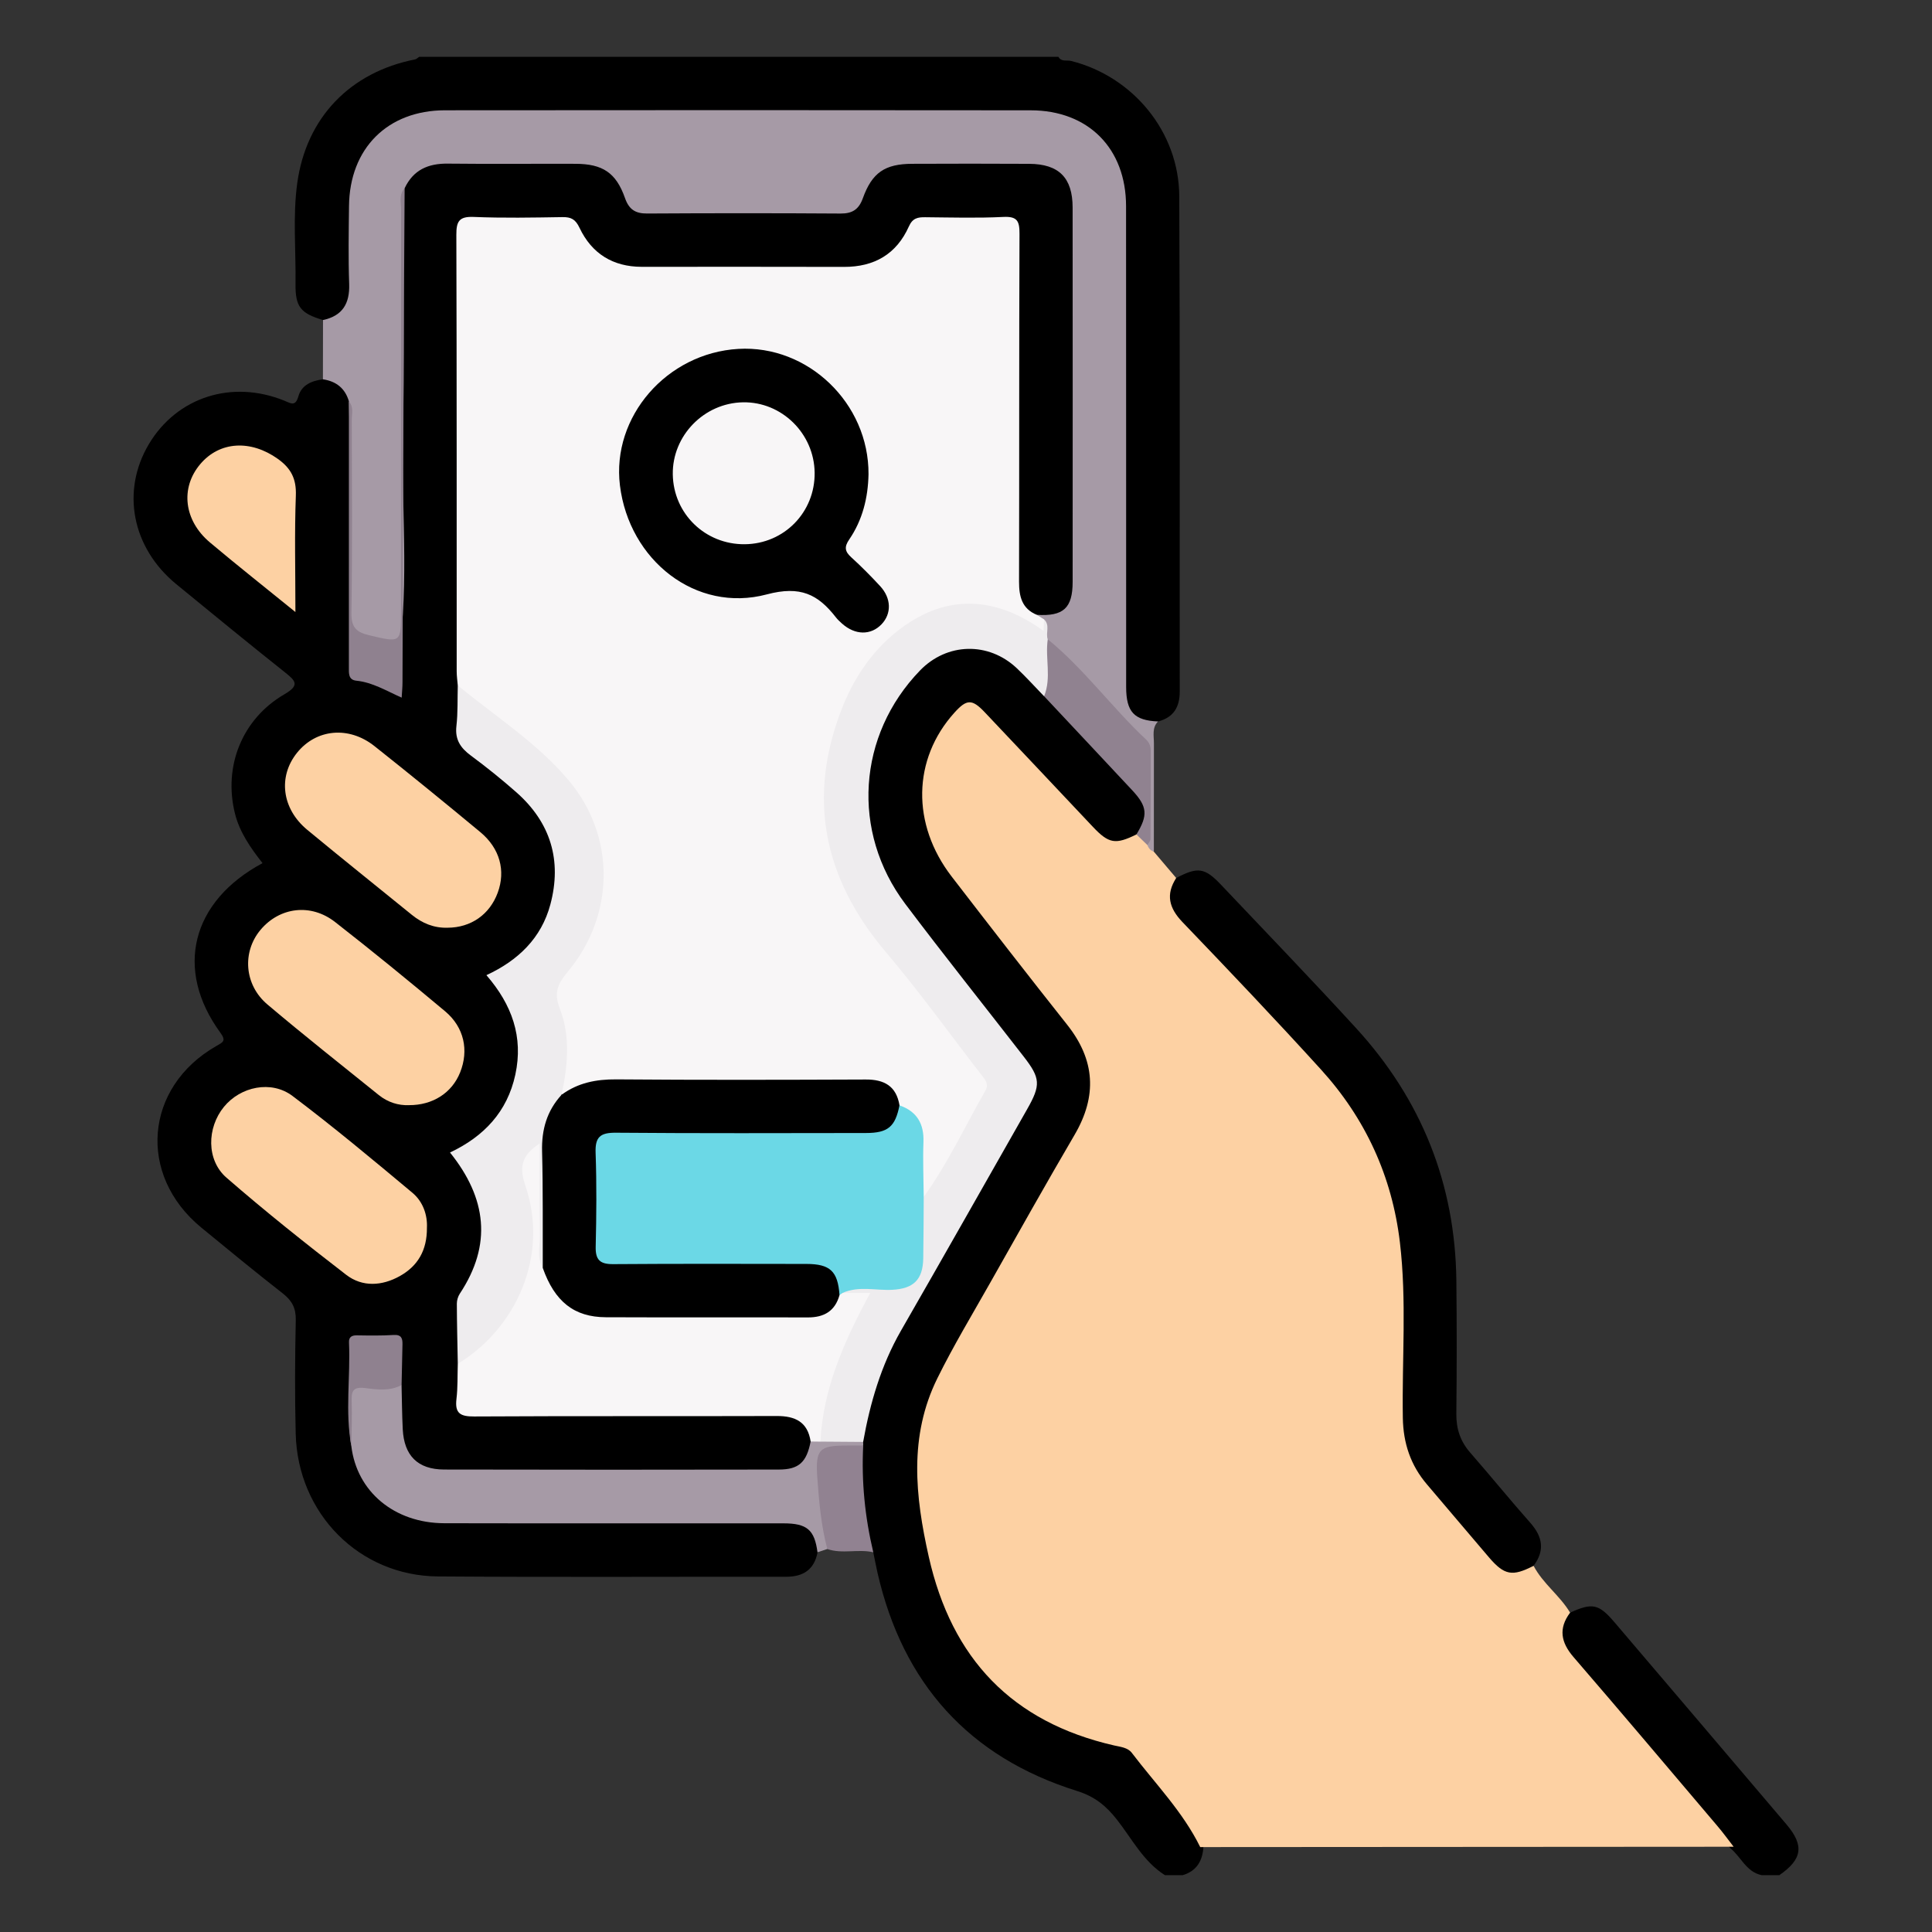 <?xml version="1.0" encoding="utf-8"?>
<!-- Generator: Adobe Illustrator 16.0.0, SVG Export Plug-In . SVG Version: 6.00 Build 0)  -->
<!DOCTYPE svg PUBLIC "-//W3C//DTD SVG 1.1//EN" "http://www.w3.org/Graphics/SVG/1.1/DTD/svg11.dtd">
<svg version="1.1" id="Layer_1" xmlns="http://www.w3.org/2000/svg" xmlns:xlink="http://www.w3.org/1999/xlink" x="0px" y="0px"
	 width="85px" height="85px" viewBox="0 0 85 85" enable-background="new 0 0 85 85" xml:space="preserve">
<rect x="0" y="0" width="85" height="85" fill="#333333" stroke="none"/>
<g>
	<path fill-rule="evenodd" clip-rule="evenodd" d="M51.253,82.5c-0.953-0.602-1.452-1.604-2.119-2.452
		c-0.477-0.604-0.971-1.009-1.751-1.253c-4.757-1.49-7.66-4.733-8.773-9.586c-0.069-0.304-0.126-0.609-0.189-0.914
		c-0.609-0.821-0.552-1.811-0.662-2.749c-0.069-0.589-0.02-1.191-0.013-1.786c0.004-0.085,0.01-0.17,0.015-0.255
		c0.319-2.483,1.43-4.653,2.669-6.778c1.548-2.653,3.032-5.343,4.59-7.99c0.454-0.771,0.427-1.415-0.143-2.139
		c-1.737-2.21-3.441-4.448-5.181-6.655c-2.309-2.928-2.284-7.598,0.633-10.585c1.34-1.371,3.586-1.273,4.924,0.246
		c0.258,0.293,0.477,0.619,0.764,0.887c1.359,1.306,2.553,2.77,3.897,4.091c0.771,0.758,0.782,1.461,0.152,2.254
		c-0.857,0.52-1.518,0.388-2.253-0.42c-1.436-1.578-2.884-3.144-4.388-4.657c-0.714-0.72-0.97-0.694-1.601,0.111
		c-1.395,1.782-1.39,4.47,0.07,6.401c1.742,2.305,3.562,4.549,5.315,6.846c1.19,1.561,1.276,3.19,0.266,4.876
		c-0.041,0.066-0.083,0.132-0.121,0.2c-1.908,3.406-3.951,6.735-5.757,10.197c-0.981,1.879-1.318,3.877-0.93,5.979
		c0.337,1.817,0.6,3.657,1.549,5.292c1.456,2.509,3.561,4.187,6.412,4.83c0.811,0.183,1.436,0.532,1.923,1.203
		c0.628,0.862,1.283,1.706,1.92,2.562c0.219,0.294,0.408,0.604,0.476,0.974c-0.031,0.619-0.283,1.081-0.913,1.27
		C51.773,82.5,51.514,82.5,51.253,82.5z"/>
	<path fill-rule="evenodd" clip-rule="evenodd" d="M14.212,14.08c-0.988-0.295-1.224-0.58-1.21-1.597
		c0.02-1.477-0.126-2.96,0.076-4.427c0.396-2.882,2.326-4.879,5.183-5.442c0.065-0.013,0.121-0.075,0.181-0.114
		c9.375,0,18.75,0,28.125,0c0.128,0.234,0.37,0.134,0.557,0.181c2.728,0.686,4.744,3.124,4.759,5.951
		c0.036,7.262,0.014,14.524,0.021,21.787c0.001,0.687-0.269,1.146-0.953,1.322c-0.772,0.225-1.288-0.049-1.544-0.827
		c-0.142-0.429-0.112-0.875-0.112-1.316c-0.002-6.713-0.058-13.428,0.025-20.14c0.035-2.824-1.843-4.41-4.399-4.393
		c-8.326,0.056-16.653,0.019-24.98,0.021c-2.822,0.002-4.333,1.5-4.378,4.333c-0.019,1.145,0.039,2.29-0.026,3.434
		C15.484,13.742,15.027,14.136,14.212,14.08z"/>
	<path fill-rule="evenodd" clip-rule="evenodd" d="M69.079,70.95c0.974-0.445,1.261-0.389,1.95,0.421
		c2.526,2.964,5.05,5.929,7.57,8.897c0.788,0.928,0.696,1.533-0.315,2.231c-0.261,0-0.521,0-0.781,0
		c-0.677-0.143-0.904-0.805-1.376-1.186c-2.326-2.785-4.706-5.524-7.043-8.299C68.396,72.2,68.395,71.534,69.079,70.95z"/>
	<path fill-rule="evenodd" clip-rule="evenodd" fill="#FDD1A3" d="M76.273,81.249c-7.822,0.005-15.646,0.01-23.468,0.015
		c-0.765-1.555-1.977-2.786-3.01-4.146c-0.179-0.235-0.499-0.262-0.777-0.325c-4.491-1.027-7.147-3.817-8.156-8.303
		c-0.601-2.672-0.879-5.3,0.375-7.845c0.711-1.441,1.545-2.823,2.336-4.224c1.227-2.17,2.446-4.345,3.705-6.495
		c0.998-1.705,0.906-3.286-0.325-4.839c-1.713-2.16-3.401-4.338-5.083-6.521c-1.776-2.306-1.722-5.166,0.116-7.207
		c0.541-0.601,0.775-0.617,1.331-0.031c1.594,1.679,3.176,3.369,4.768,5.052c0.7,0.74,0.991,0.786,1.913,0.332
		c0.312-0.094,0.383,0.181,0.529,0.342c0.098,0.128,0.135,0.29,0.237,0.415c0.328,0.387,0.655,0.772,0.983,1.158
		c-0.34,1.715,1.106,2.455,1.982,3.436c1.557,1.741,3.248,3.365,4.77,5.142c2.25,2.627,3.391,5.691,3.422,9.154
		c0.018,1.95,0.017,3.9-0.002,5.851c-0.011,1.114,0.306,2.101,1.012,2.959c0.908,1.104,1.884,2.153,2.768,3.276
		c0.499,0.634,1.135,0.49,1.772,0.443c0.41,0.786,1.158,1.308,1.607,2.062c-0.521,0.696-0.404,1.31,0.151,1.954
		c2.125,2.463,4.223,4.948,6.327,7.429C75.808,80.628,76.035,80.943,76.273,81.249z"/>
	<path fill-rule="evenodd" clip-rule="evenodd" fill="#A69AA6" d="M50.765,37.469c-0.144-0.047-0.233-0.146-0.281-0.288
		c-0.021-1.188-0.077-2.376-0.052-3.563c0.012-0.561-0.184-0.98-0.575-1.376c-1.309-1.323-2.558-2.705-3.835-4.059
		c-0.158-0.269-0.053-0.631-0.312-0.864c-0.129-0.157-0.16-0.303,0.052-0.418c1.11-0.365,1.188-0.461,1.189-1.674
		c0.005-5.283,0.006-10.567,0-15.851c-0.002-1.411-0.515-1.928-1.934-1.946c-1.562-0.02-3.124,0.013-4.685-0.011
		c-0.997-0.015-1.722,0.378-2.111,1.294c-0.287,0.676-0.775,0.906-1.476,0.903c-2.681-0.012-5.362-0.013-8.042,0
		C27.993,9.62,27.53,9.357,27.24,8.694c-0.383-0.879-1.096-1.274-2.054-1.271c-1.796,0.007-3.592,0-5.388,0.003
		c-0.785,0.002-1.436,0.234-1.781,1.009c-0.191,0.366-0.136,0.763-0.136,1.149c-0.002,5.794-0.001,11.588-0.002,17.383
		c0,1.556-0.125,1.649-1.592,1.229c-0.944-0.271-1.025-0.368-1.033-1.355c-0.026-2.961,0.038-5.923-0.036-8.882
		c-0.089-0.619-0.639-0.874-1.011-1.271c0.002-0.869,0.003-1.739,0.004-2.608c0.857-0.184,1.18-0.723,1.151-1.583
		c-0.04-1.144-0.02-2.29-0.007-3.435c0.028-2.532,1.693-4.207,4.225-4.21c8.588-0.009,17.177-0.009,25.765,0.001
		c2.537,0.002,4.195,1.677,4.197,4.215c0.006,7.053,0.001,14.105,0.004,21.159c0.001,1.097,0.355,1.47,1.403,1.514
		c-0.275,0.281-0.18,0.634-0.181,0.964C50.765,34.293,50.766,35.881,50.765,37.469z"/>
	<path fill-rule="evenodd" clip-rule="evenodd" d="M67.472,68.888c-0.931,0.481-1.283,0.422-1.957-0.363
		c-0.914-1.066-1.816-2.144-2.729-3.211c-0.725-0.847-1.049-1.818-1.067-2.935c-0.041-2.573,0.176-5.153-0.129-7.72
		c-0.344-2.899-1.513-5.449-3.472-7.604c-1.994-2.195-4.04-4.346-6.093-6.486c-0.592-0.617-0.746-1.214-0.276-1.941
		c0.948-0.498,1.254-0.46,1.975,0.302c1.987,2.098,3.993,4.178,5.943,6.309c2.871,3.138,4.36,6.848,4.407,11.112
		c0.021,1.952,0.02,3.904-0.001,5.856c-0.007,0.662,0.18,1.211,0.615,1.708c0.891,1.019,1.743,2.071,2.64,3.083
		C67.871,67.611,67.975,68.216,67.472,68.888z"/>
	<path fill-rule="evenodd" clip-rule="evenodd" d="M14.208,16.688c0.582,0.086,0.976,0.395,1.143,0.97
		c0.095,3.067,0.028,6.136,0.032,9.203c0.001,0.784,0.212,1.538,0.22,2.319c0.004,0.366,1.262,1.072,1.612,0.941
		c0.259-0.096,0.164-0.344,0.2-0.536c0.635-3.395,0.248-6.822,0.312-10.234c0.064-3.406,0.012-6.814,0.017-10.222
		c0-0.283-0.059-0.572,0.059-0.848c0.38-0.806,1.035-1.093,1.899-1.082c1.873,0.021,3.747,0.002,5.62,0.008
		c1.192,0.004,1.783,0.392,2.175,1.506c0.176,0.502,0.454,0.684,0.975,0.681c2.836-0.017,5.672-0.018,8.509,0.001
		c0.522,0.003,0.804-0.181,0.982-0.676c0.407-1.128,0.973-1.507,2.167-1.512c1.718-0.007,3.435-0.009,5.152,0.001
		c1.305,0.007,1.908,0.613,1.909,1.92c0.005,5.49,0.004,10.98,0.001,16.472c-0.001,1.155-0.407,1.522-1.57,1.451
		c-0.611,0.059-0.815-0.358-0.946-0.833c-0.105-0.379-0.071-0.775-0.071-1.165c-0.001-4.687,0.001-9.373-0.002-14.06
		c0-1.196-0.023-1.216-1.226-1.219c-0.754-0.001-1.509,0.003-2.264,0c-0.45-0.001-0.779,0.14-1.033,0.55
		c-0.7,1.132-1.728,1.657-3.074,1.645c-2.812-0.025-5.624-0.039-8.435,0.006c-1.38,0.022-2.427-0.475-3.169-1.619
		c-0.25-0.386-0.567-0.579-1.029-0.579c-1.067,0.001-2.135,0.004-3.203-0.001c-0.516-0.003-0.776,0.207-0.761,0.739
		c0.008,0.286-0.003,0.573-0.004,0.859c-0.006,6.196,0.012,12.393-0.006,18.587c-0.281,1.744,0.012,3.223,1.732,4.167
		c0.532,0.292,0.997,0.746,1.385,1.249c1.813,2.353,1.353,5.425-1.128,7.198c-0.458,0.328-0.548,0.522-0.235,1.034
		c1.545,2.525,0.98,5.098-1.471,6.821c-0.391,0.274-0.428,0.497-0.182,0.891c1.083,1.738,1.144,3.521,0.152,5.325
		c-0.194,0.352-0.286,0.72-0.281,1.12c0.01,0.808-0.019,1.614,0.027,2.422c0.01,0.158,0.008,0.314,0.008,0.471
		c0.009,1.437,0.009,1.438,1.485,1.438c3.879,0,7.758,0,11.637,0c0.312,0,0.625-0.01,0.937,0.02c0.874,0.08,1.195,0.389,1.369,1.304
		c-0.146,0.941-0.522,1.33-1.426,1.469c-0.284,0.044-0.57,0.042-0.856,0.042c-4.446,0.001-8.891,0.001-13.337,0
		c-0.26,0-0.52,0.002-0.779-0.028c-1.154-0.133-1.721-0.653-1.938-1.795c-0.132-0.695-0.081-1.398-0.063-2.099
		c-0.03-0.387,0.015-0.775-0.01-1.162c-0.02-0.294,0.094-0.688-0.299-0.797c-0.448-0.124-0.924-0.141-1.37,0.048
		c-0.152,0.063-0.184,0.251-0.183,0.405c0.01,1.366-0.164,2.736,0.082,4.098c0.53,2.104,1.892,3.181,4.12,3.188
		c4.737,0.016,9.474,0.003,14.211,0.006c0.364,0,0.731-0.024,1.089,0.062c0.731,0.18,1.055,0.706,0.895,1.433
		c-0.144,0.767-0.629,1.081-1.384,1.08c-5.104-0.005-10.208,0.023-15.312-0.014c-3.468-0.024-6.176-2.764-6.264-6.279
		c-0.042-1.665-0.033-3.333,0.003-4.999c0.011-0.528-0.167-0.856-0.57-1.172c-1.21-0.945-2.396-1.921-3.583-2.895
		c-2.823-2.315-2.508-6.183,0.66-7.993c0.302-0.172,0.438-0.223,0.172-0.589c-2.021-2.771-1.283-5.771,1.858-7.455
		c-0.524-0.671-1.012-1.361-1.217-2.199c-0.507-2.066,0.318-4.146,2.178-5.229c0.681-0.396,0.506-0.585,0.032-0.962
		c-1.609-1.279-3.2-2.582-4.79-3.886c-1.947-1.598-2.431-4.093-1.206-6.154c1.231-2.072,3.653-2.854,5.964-1.916
		c0.276,0.112,0.485,0.275,0.616-0.188C13.268,16.935,13.714,16.752,14.208,16.688z"/>
	<path fill-rule="evenodd" clip-rule="evenodd" fill="#A69AA6" d="M35.966,68.292c-0.13-0.984-0.458-1.271-1.495-1.271
		c-4.974-0.003-9.947,0.006-14.921-0.005c-2.203-0.005-3.854-1.393-4.093-3.395c-0.138-0.764-0.018-1.535-0.064-2.301
		c-0.02-0.328,0.116-0.49,0.439-0.468c0.611,0.044,1.23-0.111,1.835,0.081c0.016,0.647,0.02,1.296,0.052,1.943
		c0.057,1.165,0.659,1.774,1.821,1.777c4.91,0.012,9.819,0.01,14.729,0.001c0.883-0.002,1.218-0.325,1.396-1.235
		c0.141-0.151,0.329-0.176,0.521-0.192c0.603,0.016,1.229-0.176,1.789,0.211c0.001,0.052,0.002,0.104,0.003,0.156
		c-0.232,0.208-0.52,0.205-0.807,0.224c-0.816,0.05-1.007,0.218-0.982,1.039c0.025,0.803,0.134,1.603,0.26,2.397
		c0.047,0.298,0.186,0.609-0.051,0.896C36.254,68.198,36.11,68.245,35.966,68.292z"/>
	<path fill-rule="evenodd" clip-rule="evenodd" fill="#918291" d="M36.398,68.151c-0.271-1.025-0.364-2.081-0.439-3.129
		c-0.092-1.278,0.092-1.424,1.319-1.425c0.233,0,0.466-0.002,0.7-0.002c-0.082,1.588,0.075,3.153,0.443,4.699
		C37.754,68.138,37.059,68.38,36.398,68.151z"/>
	<path fill-rule="evenodd" clip-rule="evenodd" fill="#EEECEE" d="M37.975,63.439c-0.626-0.005-1.253-0.01-1.879-0.014
		c-0.247-0.271-0.152-0.581-0.111-0.889c0.211-1.59,0.732-3.076,1.479-4.489c0.144-0.272,0.32-0.534,0.38-0.857
		c-0.215-0.269-0.708,0.024-0.838-0.408c0.305-0.407,0.754-0.28,1.15-0.285c2.217-0.029,2.24-0.049,2.245-2.295
		c0-0.466-0.039-0.936,0.062-1.396c0.733-1.405,1.508-2.79,2.326-4.147c0.372-0.616,0.375-1.099-0.096-1.686
		c-1.366-1.705-2.673-3.458-4.047-5.156c-1.682-2.079-2.705-4.382-2.587-7.091c0.128-2.957,1.257-5.493,3.601-7.327
		c1.658-1.297,3.547-1.331,5.446-0.386c0.249,0.124,0.46,0.486,0.827,0.238c0.277,0.25,0.064,0.591,0.162,0.874
		c0.388,0.694,0.251,1.435,0.175,2.165c-0.019,0.175-0.099,0.352-0.336,0.341c-0.397-0.41-0.781-0.836-1.196-1.229
		c-1.248-1.179-3.077-1.13-4.263,0.099c-2.749,2.846-3.038,7.091-0.646,10.268c1.705,2.264,3.474,4.479,5.212,6.719
		c0.736,0.949,0.756,1.248,0.147,2.317c-1.848,3.25-3.688,6.504-5.552,9.745C38.762,60.075,38.281,61.726,37.975,63.439z"/>
	<path fill-rule="evenodd" clip-rule="evenodd" fill="#908290" d="M45.936,30.631c0.334-0.817,0.039-1.675,0.161-2.506
		c1.606,1.314,2.827,3.008,4.334,4.42c0.139,0.131,0.197,0.298,0.197,0.489c-0.003,1.294-0.001,2.587-0.012,3.881
		c-0.001,0.089-0.087,0.177-0.133,0.266c-0.162-0.156-0.323-0.312-0.485-0.469c0.514-0.845,0.485-1.223-0.18-1.938
		C48.528,33.39,47.23,32.012,45.936,30.631z"/>
	<path fill-rule="evenodd" clip-rule="evenodd" fill="#F8F6F7" d="M45.935,27.251c-0.007,0.149-0.015,0.3-0.024,0.504
		c-1.913-1.377-3.895-1.636-5.848-0.403c-1.401,0.884-2.395,2.229-3.006,3.778c-1.567,3.97-0.823,7.526,1.924,10.766
		c1.503,1.772,2.857,3.671,4.285,5.507c0.143,0.184,0.214,0.357,0.094,0.567c-0.896,1.568-1.658,3.215-2.72,4.687
		c-0.377-0.449-0.253-0.995-0.217-1.487c0.078-1.048-0.13-1.942-1.03-2.582c-0.345-0.653-0.908-0.855-1.615-0.854
		c-3.653,0.009-7.306,0.011-10.959-0.002c-0.7-0.003-1.298,0.329-1.955,0.455c-0.404-0.072-0.278-0.388-0.247-0.615
		c0.17-1.228,0.106-2.427-0.315-3.604c-0.187-0.521,0.163-0.896,0.46-1.251c0.787-0.938,1.275-2,1.472-3.212
		c0.379-2.331-0.421-4.241-2.088-5.814c-0.999-0.943-2.097-1.778-3.18-2.626c-0.332-0.261-0.614-0.548-0.826-0.908
		c-0.017-0.206-0.048-0.412-0.048-0.618c-0.002-6.402,0.005-12.806-0.015-19.208C20.075,9.737,20.2,9.518,20.84,9.544
		c1.299,0.054,2.602,0.029,3.903,0.008c0.385-0.007,0.577,0.097,0.754,0.472c0.538,1.133,1.467,1.714,2.737,1.715
		c2.967,0,5.934-0.006,8.901,0.003c1.332,0.003,2.308-0.563,2.852-1.78c0.164-0.367,0.389-0.409,0.722-0.405
		C41.854,9.567,43,9.601,44.143,9.544c0.62-0.031,0.713,0.189,0.711,0.746c-0.021,5.102-0.008,10.202-0.02,15.304
		c-0.001,0.649,0.126,1.187,0.786,1.458C45.726,27.117,45.83,27.185,45.935,27.251z"/>
	<path fill-rule="evenodd" clip-rule="evenodd" fill="#8F818F" d="M17.802,8.282c-0.015,2.701-0.034,5.403-0.045,8.105
		c-0.018,4.547-0.031,9.094-0.049,13.641c0,0.202-0.021,0.405-0.036,0.665c-0.682-0.302-1.282-0.673-1.992-0.745
		c-0.362-0.036-0.331-0.334-0.331-0.597c0.001-3.898,0-7.796,0.001-11.693c0.218,0.246,0.125,0.546,0.125,0.822
		c0.007,2.831,0.03,5.664-0.015,8.495c-0.01,0.637,0.235,0.844,0.78,0.973c1.406,0.333,1.402,0.349,1.402-1.084
		c0-5.871-0.002-11.743,0.005-17.614C17.649,8.926,17.535,8.569,17.802,8.282z"/>
	<path fill-rule="evenodd" clip-rule="evenodd" fill="#F8F6F7" d="M37.068,56.884c0.359,0,0.719,0,1.219,0
		c-1.142,2.113-2.076,4.198-2.192,6.542c-0.144-0.002-0.287-0.003-0.43-0.005c-0.13-0.861-0.678-1.125-1.49-1.122
		c-4.439,0.014-8.878-0.005-13.316,0.02c-0.601,0.004-0.853-0.134-0.777-0.767c0.061-0.512,0.042-1.032,0.059-1.55
		c0.255-0.4,0.629-0.688,0.961-1.016c1.981-1.952,2.596-4.265,1.767-6.919c-0.215-0.688-0.144-1.214,0.409-1.669
		c0.138-0.113,0.269-0.304,0.462-0.217c0.175,0.079,0.203,0.293,0.21,0.478c0.032,0.831-0.015,1.664,0.021,2.494
		c0.038,0.877-0.153,1.766,0.136,2.628c0.498,1.426,1.527,1.991,3.004,1.972c2.651-0.034,5.302-0.018,7.953-0.004
		c0.664,0.004,1.235-0.138,1.645-0.696C36.808,56.953,36.921,56.882,37.068,56.884z"/>
	<path fill-rule="evenodd" clip-rule="evenodd" fill="#EEECEE" d="M23.878,55.783c-0.27-0.462-0.118-0.966-0.127-1.447
		c-0.024-1.326-0.008-2.653-0.008-4.028c-0.706,0.468-0.944,0.939-0.639,1.824c1.075,3.119-0.404,6.316-2.963,7.87
		c-0.016-0.883-0.039-1.766-0.042-2.648c0-0.146,0.05-0.314,0.13-0.437c1.429-2.157,1.184-4.203-0.43-6.211
		c1.487-0.704,2.52-1.788,2.874-3.429c0.357-1.658-0.147-3.073-1.273-4.374c1.393-0.645,2.418-1.627,2.814-3.112
		c0.515-1.933,0.012-3.601-1.494-4.931c-0.643-0.567-1.313-1.107-2.003-1.617c-0.456-0.337-0.705-0.702-0.637-1.299
		c0.067-0.591,0.043-1.192,0.06-1.788c1.647,1.359,3.479,2.518,4.868,4.163c2.103,2.49,2.032,5.948-0.012,8.413
		c-0.416,0.501-0.659,0.897-0.369,1.638c0.477,1.215,0.351,2.523,0.079,3.797c-0.945,2.083-0.43,4.292-0.562,6.444
		C24.118,55.014,24.242,55.455,23.878,55.783z"/>
	<path fill-rule="evenodd" clip-rule="evenodd" fill="#FDD1A3" d="M19.692,40.816c-0.6,0.018-1.116-0.196-1.575-0.569
		c-1.534-1.246-3.077-2.479-4.6-3.739c-1.121-0.928-1.292-2.343-0.447-3.391c0.843-1.046,2.273-1.189,3.403-0.293
		c1.569,1.244,3.121,2.509,4.661,3.787c0.861,0.715,1.118,1.699,0.765,2.66C21.546,40.235,20.721,40.812,19.692,40.816z"/>
	<path fill-rule="evenodd" clip-rule="evenodd" fill="#FDD1A3" d="M17.988,48.622c-0.457,0.019-0.925-0.123-1.323-0.444
		c-1.639-1.321-3.292-2.627-4.9-3.986c-1.023-0.865-1.118-2.312-0.302-3.284c0.838-0.998,2.21-1.178,3.279-0.343
		c1.639,1.279,3.25,2.595,4.844,3.93c0.836,0.701,1.046,1.716,0.658,2.686C19.887,48.077,19.045,48.629,17.988,48.622z"/>
	<path fill-rule="evenodd" clip-rule="evenodd" fill="#FDD1A3" d="M18.783,54.015c0.008,0.999-0.407,1.688-1.192,2.127
		c-0.782,0.437-1.646,0.493-2.359-0.055c-1.791-1.379-3.56-2.79-5.266-4.272c-0.893-0.775-0.866-2.198-0.114-3.118
		c0.727-0.89,2.08-1.185,3.017-0.479c1.804,1.36,3.542,2.81,5.276,4.26C18.615,52.87,18.81,53.462,18.783,54.015z"/>
	<path fill-rule="evenodd" clip-rule="evenodd" fill="#FDD1A3" d="M12.997,26.927c-1.35-1.097-2.571-2.06-3.76-3.061
		c-1.148-0.966-1.31-2.396-0.432-3.44c0.857-1.02,2.229-1.087,3.42-0.236c0.583,0.417,0.818,0.879,0.791,1.613
		C12.954,23.456,12.997,25.112,12.997,26.927z"/>
	<path fill-rule="evenodd" clip-rule="evenodd" fill="#8F818F" d="M17.668,60.935c-0.509,0.277-1.073,0.203-1.591,0.135
		c-0.59-0.077-0.618,0.175-0.604,0.622c0.02,0.643-0.008,1.287-0.016,1.931c-0.281-1.515-0.035-3.041-0.103-4.561
		c-0.01-0.227,0.109-0.314,0.338-0.312c0.542,0.008,1.087,0.018,1.628-0.017c0.344-0.021,0.393,0.154,0.387,0.418
		C17.695,59.745,17.681,60.34,17.668,60.935z"/>
	<path fill-rule="evenodd" clip-rule="evenodd" fill="#6BD8E6" d="M37.068,56.884c-0.044,0.03-0.089,0.062-0.133,0.092
		c-0.504-1.076-1.424-1.143-2.464-1.12c-2.342,0.049-4.685,0.024-7.028,0.011c-1.202-0.007-1.419-0.228-1.431-1.414
		c-0.012-1.171-0.015-2.343,0.001-3.514c0.015-1.097,0.237-1.328,1.345-1.334c3.254-0.016,6.508-0.028,9.762,0.009
		c0.987,0.011,1.861-0.092,2.455-0.983c0.765,0.268,1.082,0.807,1.053,1.614c-0.03,0.803,0.005,1.607,0.012,2.412
		c-0.006,0.902-0.006,1.805-0.021,2.707c-0.016,0.944-0.436,1.334-1.364,1.382C38.524,56.783,37.778,56.565,37.068,56.884z"/>
	<path fill-rule="evenodd" clip-rule="evenodd" d="M39.574,48.63c-0.188,0.946-0.507,1.217-1.481,1.218
		c-3.667,0.004-7.334,0.018-11.001-0.013c-0.682-0.005-0.913,0.187-0.888,0.88c0.049,1.376,0.036,2.757,0.004,4.134
		c-0.014,0.58,0.188,0.771,0.765,0.768c2.834-0.021,5.669-0.013,8.504-0.009c1.05,0.002,1.383,0.323,1.458,1.369
		c-0.196,0.707-0.681,0.986-1.393,0.984c-2.962-0.009-5.925,0.005-8.888-0.008c-1.399-0.006-2.251-0.691-2.775-2.17
		c-0.006-1.71,0.015-3.42-0.03-5.128c-0.025-0.956,0.211-1.782,0.857-2.488c0.718-0.529,1.52-0.686,2.409-0.679
		c3.657,0.029,7.315,0.021,10.973,0.006C38.908,47.49,39.434,47.785,39.574,48.63z"/>
	<path fill-rule="evenodd" clip-rule="evenodd" d="M38.211,20.864c-0.021,1.036-0.263,2.015-0.851,2.874
		c-0.226,0.33-0.188,0.526,0.092,0.781c0.442,0.402,0.865,0.829,1.271,1.268c0.495,0.535,0.507,1.213,0.061,1.679
		c-0.472,0.493-1.163,0.482-1.737-0.03c-0.097-0.086-0.194-0.176-0.273-0.278c-0.789-1.012-1.562-1.399-3.034-1.008
		c-3.127,0.832-6.061-1.505-6.465-4.793c-0.371-3.021,2.057-5.822,5.207-6.007C35.551,15.169,38.23,17.746,38.211,20.864z"/>
	<path fill-rule="evenodd" clip-rule="evenodd" fill="#F8F6F7" d="M32.765,23.944c-1.739,0.016-3.138-1.343-3.165-3.073
		c-0.026-1.703,1.375-3.142,3.09-3.171c1.703-0.029,3.13,1.373,3.151,3.096C35.862,22.534,34.5,23.929,32.765,23.944z"/>
</g>
</svg>

